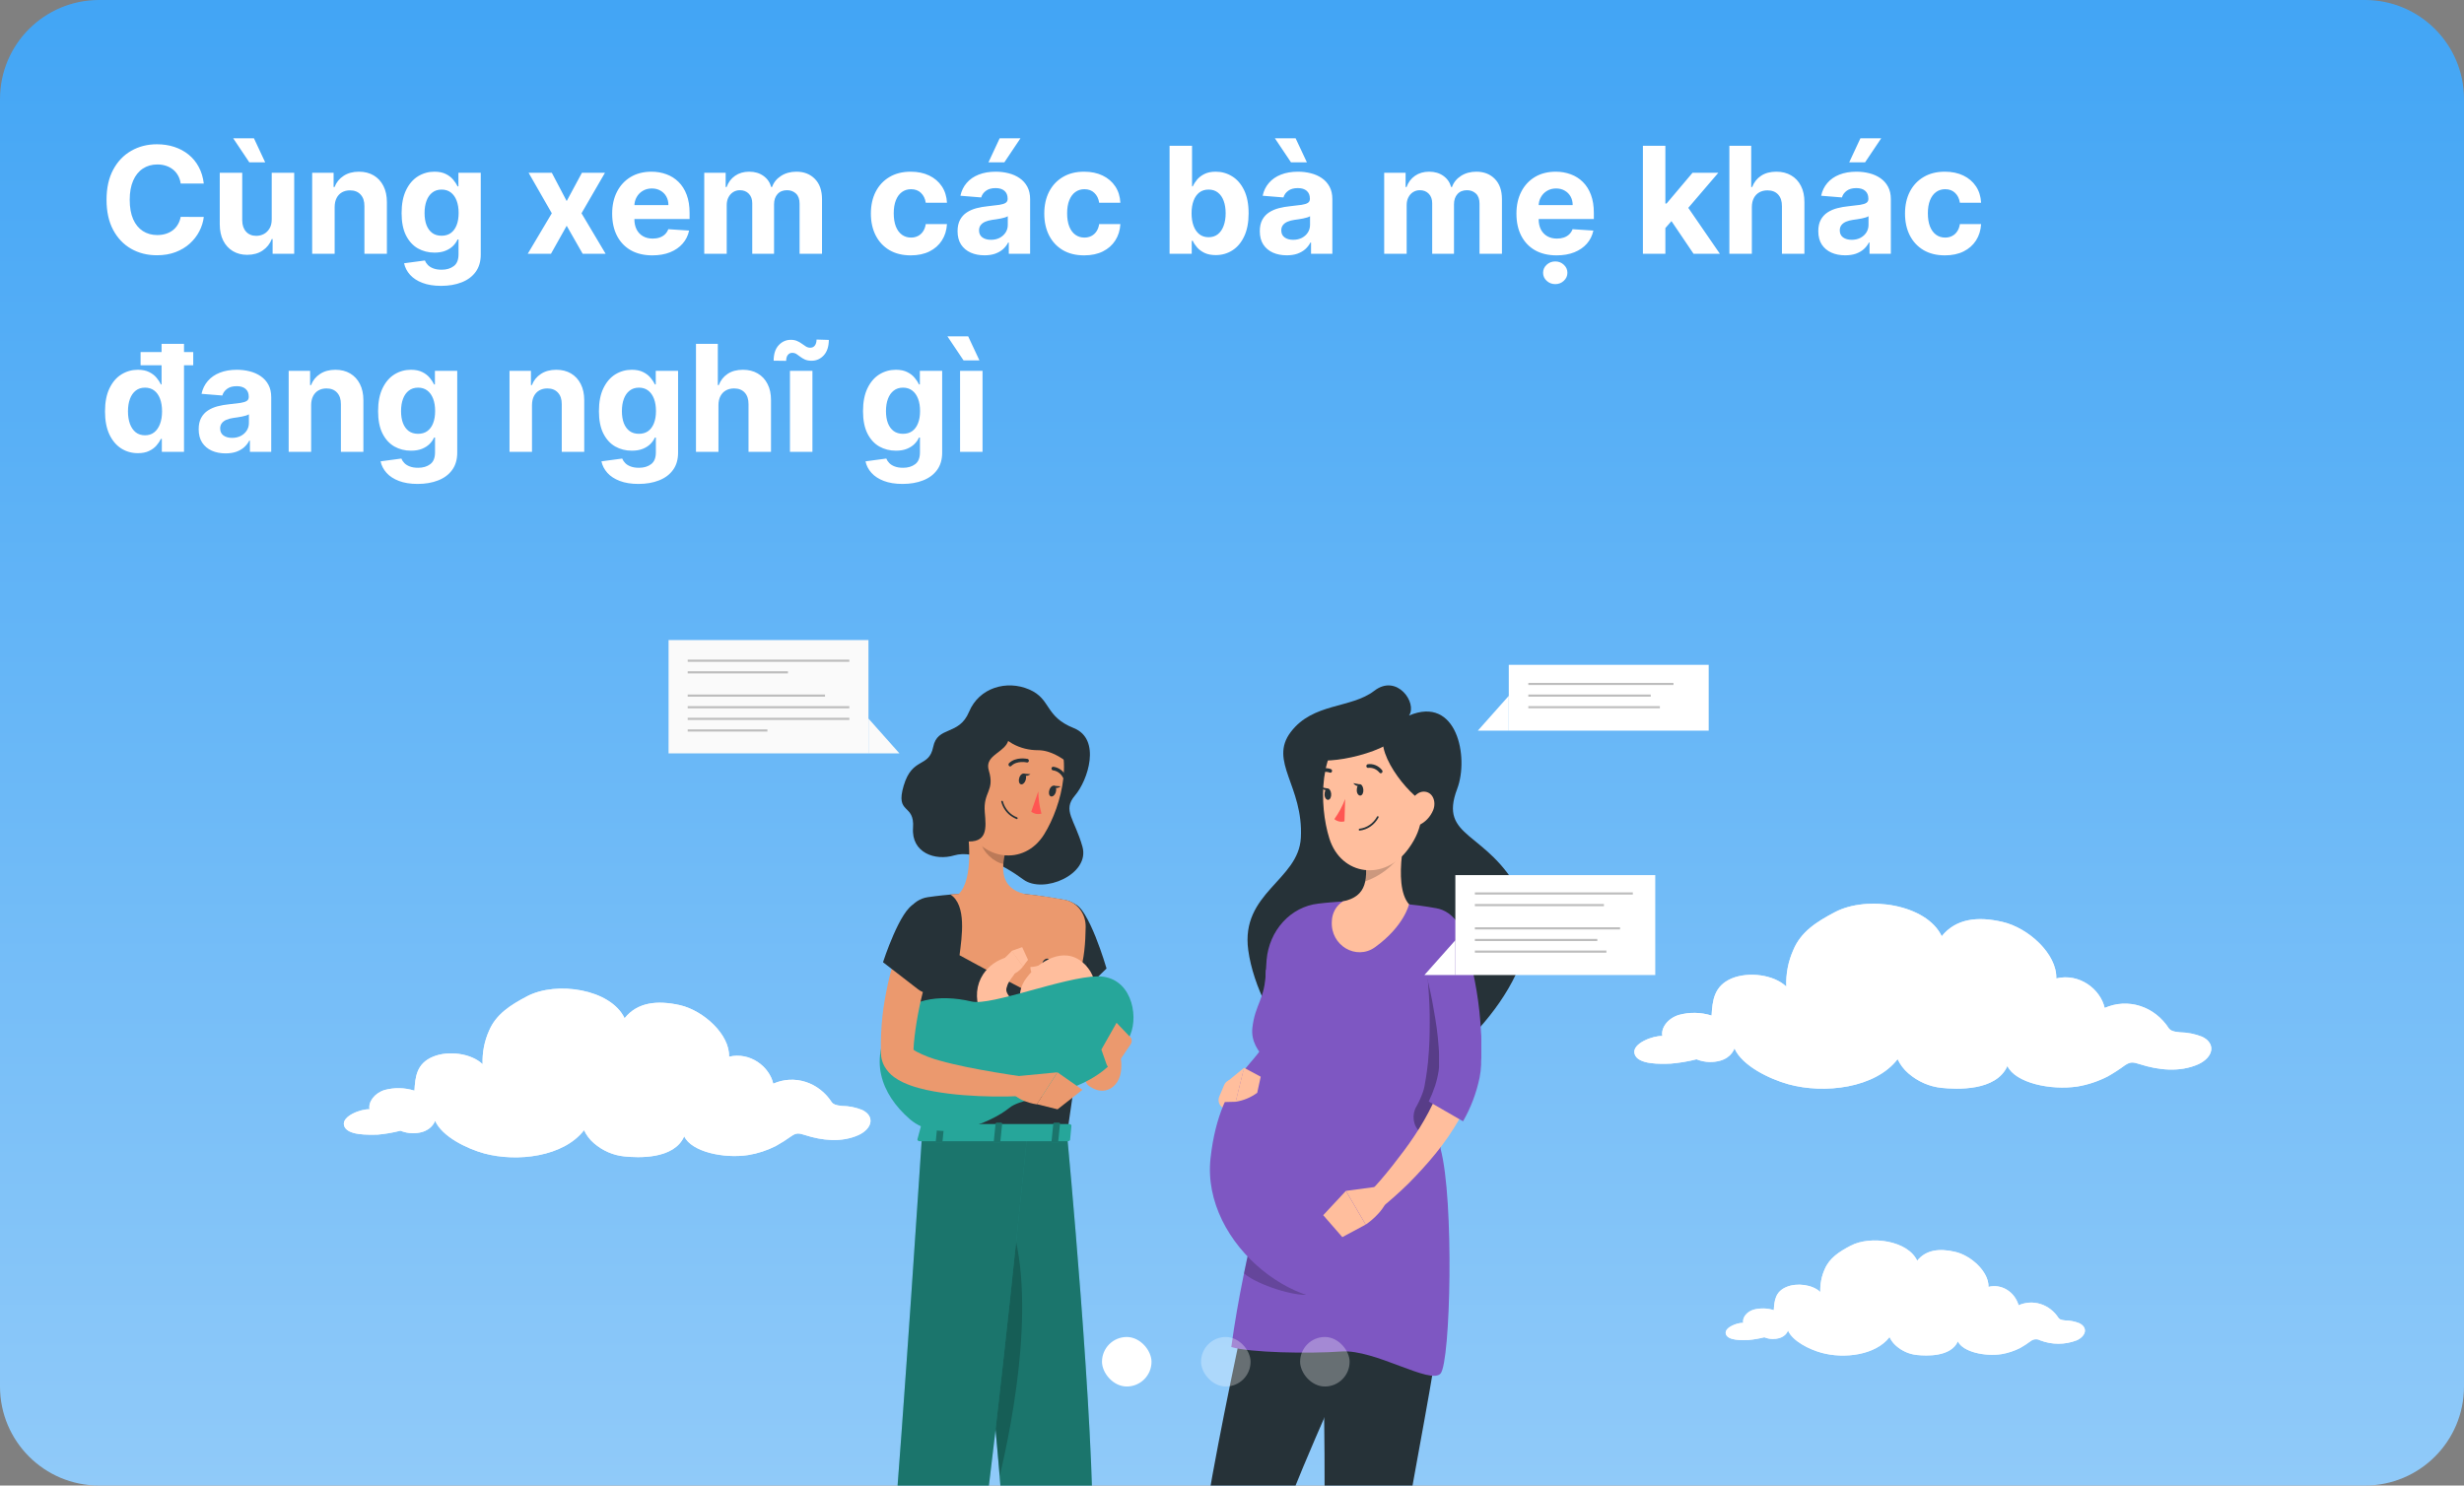 <svg width="398" height="240" viewBox="0 0 398 240" fill="none" xmlns="http://www.w3.org/2000/svg">
<rect x="0" y="0" width="398" height="240" fill="#808080" stroke="none"/>
<g clip-path="url(#clip0_133_6683)">
<path d="M0 16C0 7.163 7.163 0 16 0H382C390.837 0 398 7.163 398 16V224C398 232.837 390.837 240 382 240H16C7.163 240 0 232.837 0 224V16Z" fill="url(#paint0_linear_133_6683)"/>
<path d="M355.716 167.495C354.558 167.037 353.337 166.794 352.104 166.774C350.927 166.677 350.56 166.426 350.335 166.151C349.213 164.406 347.573 163.127 345.687 162.525C343.801 161.923 341.781 162.034 339.962 162.839C339.272 159.811 335.877 157.171 332.144 158.07C332.272 154.126 327.647 149.899 323.435 148.936C319.425 148.012 315.94 148.401 313.639 151.251C311.189 146.077 301.587 144.62 296.401 147.357C293.403 148.927 290.877 150.547 289.656 153.503C288.839 155.332 288.452 157.352 288.531 159.381C286.508 157.454 282.453 156.952 279.747 158.061C276.832 159.284 276.607 161.657 276.464 164.07C274.735 163.526 272.903 163.493 271.158 163.973C269.314 164.556 268.257 166.119 268.512 167.374C267.058 167.285 263.596 168.556 264.015 170.216C264.465 172.078 268.415 171.892 269.891 171.835C271.285 171.718 272.668 171.485 274.029 171.139C274.717 171.417 275.445 171.564 276.18 171.576C278.698 171.576 279.762 170.394 280.167 169.382C281.396 172.176 285.773 174.305 288.861 175.164C294.685 176.783 302.922 175.787 306.512 171.115C306.933 172 307.523 172.778 308.243 173.398C309.787 174.736 311.661 175.556 313.632 175.755C316.023 175.998 322.438 176.33 324.245 172.216C325.526 174.953 331.238 176.192 335.585 175.528C337.269 175.242 338.907 174.696 340.449 173.908C341.413 173.363 342.346 172.758 343.244 172.095C344.099 171.544 344.489 171.552 345.628 171.925C348.626 172.888 352.074 173.285 355.116 171.925C357.492 170.807 357.995 168.613 355.716 167.495Z" fill="white"/>
<path d="M139.277 179.326C138.222 178.899 137.105 178.677 135.979 178.67C134.907 178.573 134.57 178.346 134.367 178.095C133.342 176.504 131.846 175.338 130.125 174.789C128.405 174.24 126.562 174.34 124.901 175.074C124.272 172.313 121.154 169.908 117.766 170.718C117.886 167.123 113.636 163.268 109.821 162.386C106.164 161.576 102.971 161.9 100.888 164.499C98.639 159.786 89.892 158.458 85.148 160.952C82.427 162.386 80.112 163.859 78.98 166.556C78.236 168.228 77.883 170.071 77.953 171.925C76.109 170.159 72.407 169.69 69.941 170.718C67.28 171.827 67.078 173.957 66.943 176.2C65.365 175.707 63.695 175.674 62.101 176.103C60.43 176.645 59.463 178.062 59.688 179.212C58.361 179.131 55.191 180.289 55.566 181.804C55.978 183.504 59.56 183.318 60.932 183.318C62.194 183.207 63.447 182.993 64.679 182.678C65.308 182.931 65.972 183.068 66.643 183.083C68.944 183.083 69.911 181.998 70.286 181.075C71.402 183.626 75.397 185.569 78.215 186.346C83.544 187.78 91.039 186.881 94.337 182.589C94.721 183.399 95.26 184.111 95.918 184.678C97.327 185.9 99.037 186.646 100.835 186.824C103.016 187.051 108.87 187.35 110.519 183.585C111.688 186.079 116.897 187.213 120.862 186.605C122.397 186.354 123.891 185.866 125.299 185.156C126.178 184.669 127.031 184.128 127.854 183.536C128.604 183.026 128.986 183.034 130.028 183.375C132.749 184.257 135.904 184.622 138.677 183.375C140.896 182.346 141.353 180.338 139.277 179.326Z" fill="white"/>
<path d="M335.862 213.773C335.142 213.483 334.381 213.332 333.614 213.327C332.864 213.263 332.654 213.109 332.512 212.931C331.813 211.847 330.792 211.052 329.619 210.678C328.446 210.304 327.191 210.373 326.059 210.874C325.741 209.809 325.065 208.912 324.164 208.362C323.263 207.811 322.202 207.647 321.194 207.902C321.269 205.473 318.376 202.817 315.768 202.234C313.272 201.659 311.099 201.902 309.675 203.675C308.176 200.436 302.18 199.553 298.934 201.246C297.076 202.226 295.502 203.23 294.73 205.068C294.221 206.207 293.979 207.464 294.025 208.728C292.766 207.53 290.24 207.206 288.561 207.918C286.748 208.671 286.605 210.153 286.515 211.659C285.438 211.323 284.298 211.301 283.21 211.595C282.071 211.959 281.411 212.931 281.569 213.716C280.662 213.659 278.511 214.445 278.758 215.481C279.035 216.639 281.494 216.518 282.415 216.485C283.281 216.409 284.141 216.263 284.986 216.048C285.416 216.222 285.869 216.316 286.328 216.324C287.894 216.324 288.576 215.587 288.809 214.955C289.558 216.696 292.294 218.024 294.22 218.55C297.848 219.554 302.974 218.947 305.208 216.016C305.468 216.569 305.836 217.055 306.287 217.441C307.246 218.274 308.412 218.784 309.637 218.907C311.136 219.06 315.116 219.263 316.248 216.704C317.042 218.405 320.595 219.182 323.301 218.769C324.338 218.593 325.347 218.26 326.299 217.781C326.899 217.443 327.48 217.064 328.037 216.647C328.255 216.484 328.509 216.388 328.773 216.369C329.037 216.351 329.301 216.411 329.536 216.542C331.447 217.275 333.532 217.275 335.442 216.542C336.964 215.838 337.279 214.469 335.862 213.773Z" fill="white"/>
<path opacity="0.8" d="M355.716 167.495C354.558 167.037 353.337 166.794 352.104 166.774C350.927 166.677 350.56 166.426 350.335 166.151C349.213 164.406 347.573 163.127 345.687 162.525C343.801 161.923 341.781 162.034 339.962 162.839C339.272 159.811 335.877 157.171 332.144 158.07C332.272 154.126 327.647 149.899 323.435 148.936C319.425 148.012 315.94 148.401 313.639 151.251C311.189 146.077 301.587 144.62 296.401 147.357C293.403 148.927 290.877 150.547 289.656 153.503C288.839 155.332 288.452 157.352 288.531 159.381C286.508 157.454 282.453 156.952 279.747 158.061C276.832 159.284 276.607 161.657 276.464 164.07C274.735 163.526 272.903 163.493 271.158 163.973C269.314 164.556 268.257 166.119 268.512 167.374C267.058 167.285 263.596 168.556 264.015 170.216C264.465 172.078 268.415 171.892 269.891 171.835C271.285 171.718 272.668 171.485 274.029 171.139C274.717 171.417 275.445 171.564 276.18 171.576C278.698 171.576 279.762 170.394 280.167 169.382C281.396 172.176 285.773 174.305 288.861 175.164C294.685 176.783 302.922 175.787 306.512 171.115C306.933 172 307.523 172.778 308.243 173.398C309.787 174.736 311.661 175.556 313.632 175.755C316.023 175.998 322.438 176.33 324.245 172.216C325.526 174.953 331.238 176.192 335.585 175.528C337.269 175.242 338.907 174.696 340.449 173.908C341.413 173.363 342.346 172.758 343.244 172.095C344.099 171.544 344.489 171.552 345.628 171.925C348.626 172.888 352.074 173.285 355.116 171.925C357.492 170.807 357.995 168.613 355.716 167.495Z" fill="white"/>
<path opacity="0.8" d="M139.277 179.326C138.222 178.899 137.105 178.677 135.979 178.67C134.907 178.573 134.57 178.346 134.367 178.095C133.342 176.504 131.846 175.338 130.125 174.789C128.405 174.24 126.562 174.34 124.901 175.074C124.272 172.313 121.154 169.908 117.766 170.718C117.886 167.123 113.636 163.268 109.821 162.386C106.164 161.576 102.971 161.9 100.888 164.499C98.639 159.786 89.892 158.458 85.148 160.952C82.427 162.386 80.112 163.859 78.98 166.556C78.236 168.228 77.883 170.071 77.953 171.925C76.109 170.159 72.407 169.69 69.941 170.718C67.28 171.827 67.078 173.957 66.943 176.2C65.365 175.707 63.695 175.674 62.101 176.103C60.43 176.645 59.463 178.062 59.688 179.212C58.361 179.131 55.191 180.289 55.566 181.804C55.978 183.504 59.56 183.318 60.932 183.318C62.194 183.207 63.447 182.993 64.679 182.678C65.308 182.931 65.972 183.068 66.643 183.083C68.944 183.083 69.911 181.998 70.286 181.075C71.402 183.626 75.397 185.569 78.215 186.346C83.544 187.78 91.039 186.881 94.337 182.589C94.721 183.399 95.26 184.111 95.918 184.678C97.327 185.9 99.037 186.646 100.835 186.824C103.016 187.051 108.87 187.35 110.519 183.585C111.688 186.079 116.897 187.213 120.862 186.605C122.397 186.354 123.891 185.866 125.299 185.156C126.178 184.669 127.031 184.128 127.854 183.536C128.604 183.026 128.986 183.034 130.028 183.375C132.749 184.257 135.904 184.622 138.677 183.375C140.896 182.346 141.353 180.338 139.277 179.326Z" fill="white"/>
<path opacity="0.8" d="M335.862 213.773C335.142 213.483 334.381 213.332 333.614 213.327C332.864 213.263 332.654 213.109 332.512 212.931C331.813 211.847 330.792 211.052 329.619 210.678C328.446 210.304 327.191 210.373 326.059 210.874C325.741 209.809 325.065 208.912 324.164 208.362C323.263 207.811 322.202 207.647 321.194 207.902C321.269 205.473 318.376 202.817 315.768 202.234C313.272 201.659 311.099 201.902 309.675 203.675C308.176 200.436 302.18 199.553 298.934 201.246C297.076 202.226 295.502 203.23 294.73 205.068C294.221 206.207 293.979 207.464 294.025 208.728C292.766 207.53 290.24 207.206 288.561 207.918C286.748 208.671 286.605 210.153 286.515 211.659C285.438 211.323 284.298 211.301 283.21 211.595C282.071 211.959 281.411 212.931 281.569 213.716C280.662 213.659 278.511 214.445 278.758 215.481C279.035 216.639 281.494 216.518 282.415 216.485C283.281 216.409 284.141 216.263 284.986 216.048C285.416 216.222 285.869 216.316 286.328 216.324C287.894 216.324 288.576 215.587 288.809 214.955C289.558 216.696 292.294 218.024 294.22 218.55C297.848 219.554 302.974 218.947 305.208 216.016C305.468 216.569 305.836 217.055 306.287 217.441C307.246 218.274 308.412 218.784 309.637 218.907C311.136 219.06 315.116 219.263 316.248 216.704C317.042 218.405 320.595 219.182 323.301 218.769C324.338 218.593 325.347 218.26 326.299 217.781C326.899 217.443 327.48 217.064 328.037 216.647C328.255 216.484 328.509 216.388 328.773 216.369C329.037 216.351 329.301 216.411 329.536 216.542C331.447 217.275 333.532 217.275 335.442 216.542C336.964 215.838 337.279 214.469 335.862 213.773Z" fill="white"/>
<path d="M156.528 114.998C154.887 118.932 151.432 117.219 150.735 120.672C150.038 124.126 147.365 122.217 145.965 126.943C144.565 131.669 147.767 129.722 147.479 133.746C147.19 137.771 151.042 139.121 154.142 138.193C157.243 137.265 162.068 139.699 165.294 142.088C168.521 144.477 176.11 141.283 174.842 136.784C173.574 132.286 171.561 130.942 173.64 128.514C175.719 126.086 177.918 119.426 173.442 117.628C168.701 115.739 169.837 112.934 166.231 111.383C162.626 109.831 158.168 111.065 156.528 114.998Z" fill="#263238"/>
<path d="M176.151 153.098L176.248 153.65L176.368 154.299C176.452 154.74 176.548 155.195 176.644 155.643C176.842 156.545 177.065 157.454 177.299 158.369C177.774 160.193 178.309 162.017 178.885 163.835C179.168 164.744 179.486 165.646 179.781 166.555L180.255 167.918L180.496 168.568C180.574 168.827 180.658 169.113 180.736 169.392C180.892 170.005 181.007 170.63 181.078 171.262C181.078 171.43 181.114 171.606 181.121 171.8C181.127 171.995 181.121 172.177 181.121 172.391C181.111 172.885 181.036 173.375 180.898 173.845C180.7 174.528 180.312 175.129 179.787 175.566C179.3 175.972 178.707 176.199 178.092 176.215C177.682 176.215 177.276 176.138 176.89 175.988C176.563 175.854 176.249 175.685 175.953 175.481C175.648 175.282 175.429 174.96 175.344 174.587C175.258 174.213 175.313 173.818 175.497 173.488C175.663 173.183 175.925 172.953 176.236 172.839L177.029 172.566C177.251 172.482 177.666 172.411 177.63 172.261C177.593 172.112 177.437 172.177 177.191 172.32C177.021 172.44 176.874 172.594 176.758 172.774C176.698 172.859 176.662 172.826 176.62 172.774L176.452 172.437C176.314 172.157 176.157 171.787 175.959 171.463C175.869 171.281 175.767 171.112 175.671 170.911L175.364 170.216L174.763 168.834C174.363 167.899 173.986 166.955 173.634 166.003C172.907 164.101 172.252 162.16 171.687 160.161C171.399 159.161 171.152 158.148 170.924 157.116C170.81 156.603 170.708 156.078 170.612 155.545C170.563 155.279 170.521 155.013 170.479 154.734C170.437 154.455 170.407 154.208 170.365 153.812C170.295 153.008 170.513 152.206 170.974 151.57C171.434 150.935 172.103 150.514 172.842 150.395C173.581 150.276 174.335 150.468 174.947 150.931C175.559 151.394 175.984 152.093 176.133 152.884L176.151 153.098Z" fill="#EB996E"/>
<path d="M173.4 146.029C175.803 146.327 178.735 156.467 178.735 156.467L172.895 162.128C172.895 162.128 165.426 152.559 166.886 149.528C168.382 146.366 169.873 145.587 173.4 146.029Z" fill="#263238"/>
<path opacity="0.2" d="M173.478 148.379L176.572 158.577L173.285 161.745L173.478 148.379Z" fill="black"/>
<path d="M175.755 150.047C175.851 154.5 175.28 163.803 172.354 183.252H149.149C149.504 173.897 149.546 167.834 146.073 150.793C145.939 150.141 145.932 149.465 146.052 148.809C146.172 148.153 146.416 147.531 146.77 146.983C147.123 146.434 147.578 145.97 148.105 145.62C148.632 145.271 149.221 145.043 149.834 144.951C151.36 144.73 153.115 144.529 154.887 144.432C158.396 144.162 161.918 144.162 165.426 144.432C167.722 144.659 170.179 145.081 172.036 145.405C173.057 145.596 173.985 146.162 174.663 147.008C175.341 147.854 175.727 148.928 175.755 150.047Z" fill="#263238"/>
<path d="M155.933 131.591C156.6 135.252 157.261 141.978 154.887 144.406C154.887 144.406 155.813 148.125 162.097 148.125C169.025 148.125 165.408 144.406 165.408 144.406C161.629 143.432 161.725 140.4 162.404 137.557L155.933 131.591Z" fill="#EB996E"/>
<path d="M175.365 149.761C175.383 148.723 175.057 147.711 174.447 146.908C173.837 146.105 172.982 145.563 172.036 145.379C170.173 145.035 167.728 144.633 165.426 144.412C161.918 144.136 158.396 144.136 154.887 144.412C154.437 144.412 153.998 144.471 153.56 144.503H153.493C156.191 146.204 155.35 151.436 154.99 154.325C163.402 158.934 169.837 162.115 169.837 162.115C174.577 160.745 175.298 154.805 175.365 149.761Z" fill="#EB996E"/>
<path opacity="0.2" d="M158.571 134.026L162.398 137.551C162.235 138.214 162.126 138.892 162.073 139.576C160.631 139.349 158.643 137.628 158.468 135.999C158.389 135.34 158.423 134.671 158.571 134.026Z" fill="black"/>
<path d="M156.69 120.718C155.038 126.56 154.22 129.02 155.891 133.052C158.39 139.102 165.414 140.011 168.653 134.798C171.567 130.111 173.778 121.308 169.374 116.939C168.408 115.97 167.229 115.284 165.948 114.946C164.667 114.608 163.328 114.629 162.057 115.008C160.786 115.386 159.626 116.11 158.687 117.109C157.747 118.108 157.06 119.351 156.69 120.718Z" fill="#EB996E"/>
<path d="M172.354 183.252C172.354 183.252 176.861 230.803 176.488 249.629C176.098 269.214 169.458 313.896 169.458 313.896H161.731C161.731 313.896 162.933 270.402 162.272 251.154C161.527 230.186 155.362 183.278 155.362 183.278L172.354 183.252Z" fill="#26A69A"/>
<path opacity="0.3" d="M172.354 183.252C172.354 183.252 176.861 230.803 176.488 249.629C176.098 269.214 169.458 313.896 169.458 313.896H161.731C161.731 313.896 162.933 270.402 162.272 251.154C161.527 230.186 155.362 183.278 155.362 183.278L172.354 183.252Z" fill="black"/>
<path opacity="0.2" d="M162.344 195.08C168.046 207.472 163.486 230.07 161.473 238.476C160.439 225.85 158.697 210.413 157.339 199.078C158.204 192.697 159.718 189.367 162.344 195.08Z" fill="black"/>
<path d="M165.937 183.252C165.937 183.252 161.13 230.803 158.498 249.629C155.759 269.214 143.753 313.896 143.753 313.896H136.026C136.026 313.896 142.474 270.402 144.102 251.154C145.875 230.186 148.939 183.278 148.939 183.278L165.937 183.252Z" fill="#26A69A"/>
<path opacity="0.3" d="M165.937 183.252C165.937 183.252 161.13 230.803 158.498 249.629C155.759 269.214 143.753 313.896 143.753 313.896H136.026C136.026 313.896 142.474 270.402 144.102 251.154C145.875 230.186 148.939 183.278 148.939 183.278L165.937 183.252Z" fill="black"/>
<path d="M164.645 125.645C164.483 126.112 164.585 126.58 164.867 126.696C165.15 126.813 165.51 126.521 165.667 126.047C165.823 125.573 165.733 125.112 165.45 124.996C165.168 124.879 164.783 125.184 164.645 125.645Z" fill="#263238"/>
<path d="M169.506 127.612C169.344 128.073 169.44 128.547 169.722 128.657C170.005 128.767 170.365 128.488 170.527 128.008C170.69 127.527 170.588 127.073 170.305 126.956C170.023 126.839 169.662 127.131 169.506 127.612Z" fill="#263238"/>
<path d="M170.173 126.943L171.321 127.041C171.321 127.041 170.486 127.703 170.173 126.943Z" fill="#263238"/>
<path d="M167.71 127.845C167.728 129.064 167.9 130.274 168.22 131.442C167.942 131.523 167.65 131.538 167.366 131.485C167.082 131.432 166.811 131.314 166.574 131.137L167.71 127.845Z" fill="#FF5652"/>
<path d="M163.588 132.013C163.781 132.129 163.982 132.231 164.189 132.318C164.205 132.326 164.223 132.331 164.241 132.331C164.259 132.331 164.277 132.327 164.294 132.319C164.31 132.311 164.325 132.299 164.337 132.285C164.349 132.27 164.358 132.253 164.363 132.234C164.37 132.216 164.373 132.197 164.373 132.178C164.372 132.158 164.368 132.139 164.361 132.122C164.354 132.104 164.343 132.088 164.33 132.075C164.317 132.062 164.302 132.052 164.285 132.046C163.742 131.846 163.251 131.509 162.853 131.063C162.455 130.617 162.161 130.075 161.996 129.481C161.987 129.444 161.965 129.411 161.935 129.391C161.905 129.37 161.868 129.363 161.833 129.371C161.816 129.375 161.799 129.382 161.784 129.393C161.769 129.404 161.757 129.419 161.747 129.435C161.738 129.451 161.731 129.47 161.729 129.489C161.726 129.508 161.727 129.528 161.731 129.546C161.873 130.071 162.11 130.559 162.428 130.983C162.747 131.406 163.142 131.757 163.588 132.013Z" fill="#263238"/>
<path d="M153.439 125.392C153.444 126.574 153.875 127.708 154.641 128.553C155.68 129.65 156.894 128.832 157.195 127.378C157.459 126.08 157.243 123.925 155.921 123.373C155.631 123.262 155.32 123.23 155.016 123.28C154.712 123.331 154.424 123.462 154.178 123.662C153.932 123.862 153.736 124.125 153.607 124.426C153.478 124.728 153.421 125.06 153.439 125.392Z" fill="#EB996E"/>
<path d="M160.866 113.823C163.407 114.219 163.594 118.725 162.59 120.237C161.587 121.75 159.051 122.256 159.718 124.476C160.728 127.832 158.781 127.852 159.069 131.234C159.28 133.714 159.61 136.317 155.813 135.902C150.141 135.252 148.206 136.414 150.309 127.813C151.45 123.139 152.165 119.562 154.142 119.27C156.119 118.978 158.036 113.382 160.866 113.823Z" fill="#263238"/>
<path d="M160.631 116.965C161.833 119.789 164.837 121.211 167.637 121.198C172.054 121.198 174.926 126.833 173.045 121.438C171.164 116.044 166.808 113.824 164.723 113.531C162.638 113.239 159.237 113.7 160.631 116.965Z" fill="#263238"/>
<path d="M163.035 123.782C163.084 123.811 163.141 123.823 163.197 123.816C163.253 123.809 163.306 123.784 163.347 123.743C164.267 122.821 165.847 123.171 165.865 123.178C165.935 123.193 166.008 123.178 166.068 123.135C166.127 123.093 166.169 123.026 166.183 122.951C166.198 122.876 166.184 122.798 166.146 122.734C166.108 122.669 166.048 122.624 165.979 122.607C165.901 122.607 164.104 122.191 162.975 123.308C162.925 123.363 162.897 123.438 162.897 123.516C162.897 123.593 162.925 123.668 162.975 123.723C162.991 123.747 163.011 123.767 163.035 123.782Z" fill="#263238"/>
<path d="M171.813 125.762C171.853 125.787 171.899 125.801 171.946 125.801C171.992 125.801 172.038 125.787 172.078 125.762C172.14 125.722 172.186 125.658 172.205 125.583C172.224 125.508 172.215 125.427 172.18 125.359C171.973 124.952 171.678 124.604 171.32 124.345C170.963 124.086 170.553 123.924 170.125 123.873C170.054 123.869 169.985 123.896 169.932 123.947C169.879 123.998 169.847 124.069 169.843 124.145C169.839 124.222 169.864 124.298 169.911 124.356C169.958 124.414 170.024 124.45 170.095 124.457C170.433 124.502 170.756 124.634 171.037 124.842C171.319 125.05 171.55 125.327 171.711 125.651C171.734 125.699 171.77 125.737 171.813 125.762Z" fill="#263238"/>
<path d="M165.294 124.983L166.442 125.074C166.442 125.074 165.607 125.736 165.294 124.983Z" fill="#263238"/>
<path d="M148.801 181.778L148.2 184.024C148.122 184.199 148.308 184.375 148.578 184.375H172.456C172.667 184.375 172.841 184.264 172.853 184.122L173.063 181.875C173.063 181.72 172.895 181.59 172.667 181.59H149.179C149.106 181.584 149.033 181.598 148.967 181.631C148.901 181.664 148.843 181.714 148.801 181.778Z" fill="#26A69A"/>
<path d="M151.955 184.615H151.354C151.234 184.615 151.138 184.55 151.144 184.459L151.438 181.544C151.438 181.46 151.559 181.389 151.685 181.389H152.316C152.436 181.389 152.532 181.46 152.526 181.544L152.231 184.459C152.189 184.55 152.081 184.615 151.955 184.615Z" fill="#26A69A"/>
<g opacity="0.3">
<path d="M151.955 184.615H151.354C151.234 184.615 151.138 184.55 151.144 184.459L151.438 181.544C151.438 181.46 151.559 181.389 151.685 181.389H152.316C152.436 181.389 152.532 181.46 152.526 181.544L152.231 184.459C152.189 184.55 152.081 184.615 151.955 184.615Z" fill="black"/>
</g>
<path d="M170.702 184.615H170.053C169.927 184.615 169.831 184.55 169.843 184.459L170.137 181.544C170.137 181.46 170.251 181.389 170.377 181.389H171.008C171.134 181.389 171.231 181.46 171.219 181.544L170.924 184.459C170.936 184.55 170.828 184.615 170.702 184.615Z" fill="#26A69A"/>
<path opacity="0.3" d="M170.702 184.615H170.053C169.927 184.615 169.831 184.55 169.843 184.459L170.137 181.544C170.137 181.46 170.251 181.389 170.377 181.389H171.008C171.134 181.389 171.231 181.46 171.219 181.544L170.924 184.459C170.936 184.55 170.828 184.615 170.702 184.615Z" fill="black"/>
<path d="M161.329 184.615H160.728C160.601 184.615 160.505 184.55 160.517 184.459L160.812 181.544C160.812 181.46 160.932 181.389 161.058 181.389H161.659C161.785 181.389 161.881 181.46 161.875 181.544L161.581 184.459C161.563 184.55 161.455 184.615 161.329 184.615Z" fill="#26A69A"/>
<path opacity="0.3" d="M161.329 184.615H160.728C160.601 184.615 160.505 184.55 160.517 184.459L160.812 181.544C160.812 181.46 160.932 181.389 161.058 181.389H161.659C161.785 181.389 161.881 181.46 161.875 181.544L161.581 184.459C161.563 184.55 161.455 184.615 161.329 184.615Z" fill="black"/>
<path d="M169.206 155.773C168.935 156.013 168.605 156.052 168.449 155.863C168.292 155.675 168.401 155.318 168.671 155.078C168.941 154.838 169.272 154.792 169.428 154.987C169.584 155.182 169.452 155.526 169.206 155.773Z" fill="#263238"/>
<path d="M167.992 155.922C167.487 156.102 166.961 156.205 166.43 156.227C166.433 156.541 166.503 156.849 166.634 157.129L167.992 155.922Z" fill="#FFBE9D"/>
<path d="M175.226 163.55C172.661 165.536 171.261 166.854 168.881 166.477C165.276 165.906 163.624 161.284 165.51 158.408C167.205 155.812 171.116 153.02 174.289 155.046C177.461 157.071 177.792 161.57 175.226 163.55Z" fill="#FFBE9D"/>
<path d="M161.641 155.422L163.443 153.63L165.246 156.149C165.246 156.149 163.87 157.954 162.608 157.324L161.641 155.422Z" fill="#FFBE9D"/>
<path d="M165.108 153.014L166.051 155.065L165.234 156.149L163.396 153.624L165.108 153.014Z" fill="#FFBE9D"/>
<path d="M166.994 167.776L166.604 167.873L166.291 167.938L165.691 168.016C165.291 168.045 164.889 168.045 164.489 168.016C163.625 167.967 162.774 167.763 161.971 167.412C161.087 167.029 160.29 166.445 159.634 165.698C159.014 164.974 158.532 164.124 158.216 163.199C157.881 162.25 157.747 161.232 157.825 160.219C157.918 159.207 158.253 158.238 158.799 157.408C159.262 156.711 159.843 156.114 160.511 155.649C160.813 155.442 161.129 155.257 161.455 155.097C161.792 154.935 162.139 154.798 162.494 154.688C162.767 154.598 163.058 154.6 163.33 154.694C163.602 154.787 163.84 154.969 164.014 155.213C164.188 155.457 164.288 155.753 164.302 156.06C164.316 156.368 164.243 156.673 164.092 156.935L163.774 157.493C163.69 157.636 163.497 157.856 163.371 158.038C163.231 158.223 163.103 158.419 162.987 158.622C162.79 158.946 162.648 159.304 162.566 159.68C162.523 159.899 162.546 160.127 162.632 160.33C162.716 160.53 162.823 160.717 162.951 160.888C163.072 161.095 163.242 161.263 163.443 161.375C163.608 161.458 163.782 161.52 163.96 161.557C164.221 161.615 164.487 161.646 164.753 161.647C164.909 161.647 165.072 161.647 165.24 161.647H165.48H165.588C165.963 161.541 166.354 161.516 166.738 161.574C167.122 161.633 167.492 161.773 167.825 161.987C168.158 162.201 168.449 162.485 168.679 162.822C168.91 163.159 169.076 163.542 169.168 163.949C169.261 164.355 169.277 164.778 169.216 165.192C169.155 165.606 169.019 166.002 168.815 166.359C168.611 166.715 168.343 167.024 168.028 167.267C167.712 167.51 167.355 167.683 166.976 167.776H166.994Z" fill="#FFBE9D"/>
<path d="M144.276 164.984C146.608 161.524 151.486 160.518 156.948 161.803C160.079 162.543 171.898 157.811 177.263 157.74C182.629 157.668 183.969 163.861 182.575 167.178C178.231 177.513 166.135 176.468 163.059 178.967C159.983 181.466 151.685 184.914 146.968 180.817C142.251 176.721 140.202 171.015 144.276 164.984Z" fill="#26A69A"/>
<path d="M180.352 165.237L177.9 169.567L178.753 171.989C178.808 172.148 178.901 172.288 179.024 172.394C179.147 172.5 179.293 172.568 179.449 172.59C179.605 172.613 179.763 172.59 179.907 172.523C180.051 172.455 180.176 172.347 180.268 172.209L182.635 168.697C182.735 168.552 182.793 168.377 182.801 168.196C182.81 168.014 182.769 167.834 182.683 167.678L180.352 165.237Z" fill="#EB996E"/>
<path d="M150.633 155.045L150.291 156.071C150.171 156.435 150.05 156.798 149.936 157.168C149.708 157.908 149.51 158.661 149.299 159.414C148.883 160.909 148.536 162.426 148.26 163.959C147.977 165.484 147.755 167.016 147.617 168.542L147.545 169.691V169.976V170.035C147.551 169.987 147.551 169.939 147.545 169.892C147.527 169.734 147.475 169.583 147.395 169.45C147.28 169.288 147.311 169.386 147.443 169.496C147.63 169.654 147.831 169.791 148.044 169.905C149.264 170.535 150.543 171.025 151.859 171.365C153.271 171.768 154.737 172.093 156.215 172.404C159.177 173.001 162.224 173.501 165.228 173.943L165.126 177.065C161.974 177.221 158.816 177.175 155.668 176.929C154.088 176.806 152.502 176.617 150.862 176.325C150.056 176.182 149.239 176.014 148.416 175.78C147.535 175.548 146.672 175.237 145.838 174.852C145.342 174.622 144.867 174.342 144.42 174.014C143.791 173.563 143.26 172.97 142.864 172.274C142.591 171.78 142.409 171.233 142.329 170.664C142.329 170.515 142.329 170.359 142.287 170.203V169.619V168.256C142.315 166.463 142.451 164.674 142.696 162.9C142.951 161.152 143.288 159.419 143.705 157.707C143.916 156.85 144.162 156.006 144.42 155.162C144.679 154.318 144.949 153.52 145.322 152.566L150.633 155.045Z" fill="#EB996E"/>
<path d="M147.749 146.042C145.424 146.801 142.63 155.454 142.63 155.454L148.296 159.83C148.711 160.151 149.19 160.362 149.694 160.446C150.198 160.53 150.714 160.484 151.199 160.313C151.684 160.141 152.125 159.849 152.486 159.46C152.847 159.07 153.118 158.594 153.277 158.071C153.926 155.935 154.425 153.526 153.962 151.955C152.947 148.554 150.399 145.165 147.749 146.042Z" fill="#263238"/>
<path d="M164.645 173.832L170.792 173.242L167.475 178.415C167.475 178.415 163.828 177.987 162.939 175.605L164.645 173.832Z" fill="#EB996E"/>
<path d="M174.842 176.065L170.822 179.22L167.475 178.383L170.81 173.242L174.842 176.065Z" fill="#EB996E"/>
<path d="M227.595 115.598C228.983 113.585 225.648 108.775 221.983 111.599C218.204 114.507 212.111 113.495 208.494 118.259C204.877 123.024 210.555 126.984 210.122 135.332C209.786 142.233 200.352 144.213 201.626 153.509C203.2 165.006 215.392 181.287 226.459 175.879C237.527 170.472 251.01 154.665 245.597 144.375C240.183 134.086 232.288 135.54 235.382 127.419C237.293 122.349 235.352 112.313 227.595 115.598Z" fill="#263238"/>
<path d="M207.388 184.539C207.388 184.539 199.181 218.737 195.053 242.789C191.772 261.92 221.971 294.677 221.971 294.677L228.352 288.672C228.352 288.672 213.12 263.789 206.661 246.625C216.389 220.743 230.894 196.718 226.291 185.247L207.388 184.539Z" fill="#263238"/>
<path d="M209.599 151.101C208.856 151.082 208.134 151.367 207.577 151.899C207.02 152.431 206.669 153.171 206.595 153.97C206.493 155.139 206.367 156.313 206.223 157.463C205.952 159.618 205.622 161.766 205.225 163.876C204.829 165.986 204.318 168.07 203.729 170.089C203.435 171.101 203.092 172.082 202.732 173.049C202.551 173.529 202.351 174.003 202.131 174.471C202.041 174.704 201.926 174.925 201.824 175.159V175.204L201.56 175.165C201.121 175.074 200.112 174.776 199.235 174.516C198.94 174.434 198.628 174.467 198.354 174.608C198.079 174.749 197.859 174.99 197.732 175.289L196.957 177.126C196.829 177.413 196.797 177.739 196.866 178.049C196.935 178.359 197.101 178.634 197.336 178.827C198.21 179.598 199.199 180.202 200.262 180.612C201.059 180.866 201.894 180.948 202.72 180.852C203.927 180.699 205.031 180.042 205.796 179.021C205.974 178.781 206.134 178.528 206.277 178.262L206.487 177.859C206.625 177.58 206.775 177.314 206.902 177.035C207.166 176.49 207.424 175.938 207.659 175.379C208.139 174.269 208.578 173.146 208.962 172.017C209.735 169.777 210.369 167.485 210.861 165.155C211.36 162.851 211.774 160.54 212.063 158.222C212.213 156.995 212.345 155.794 212.453 154.574C212.49 154.14 212.443 153.704 212.317 153.29C212.192 152.877 211.989 152.496 211.721 152.171C211.454 151.845 211.128 151.582 210.763 151.398C210.398 151.214 210.002 151.113 209.599 151.101Z" fill="#FFBE9D"/>
<path d="M212.513 184.844C212.513 184.844 214.466 225.677 213.829 250.033C216.052 270.242 216.611 308.458 216.611 308.458L224.603 308.01C224.603 308.01 228.574 263.633 226.597 249.125C230.972 222.165 237.701 197.237 230.894 185.604L212.513 184.844Z" fill="#263238"/>
<path d="M232.69 185.591C233.519 173.854 234.775 160.864 236.181 153.223C236.312 152.501 236.307 151.757 236.167 151.037C236.027 150.316 235.755 149.633 235.367 149.028C234.979 148.423 234.483 147.908 233.907 147.514C233.332 147.119 232.689 146.853 232.017 146.732C231.116 146.57 230.148 146.414 229.157 146.284C228.634 146.219 228.118 146.154 227.589 146.102C224.046 145.674 220.48 145.518 216.918 145.635C216.317 145.667 215.68 145.713 215.061 145.771C214.334 145.829 213.607 145.907 212.904 145.992C210.76 146.236 208.76 147.275 207.244 148.932C205.728 150.588 204.79 152.761 204.588 155.08C204.143 160.514 204.143 169.543 205.441 184.52C205.483 188.246 201.043 201.742 198.886 217.627C201.944 218.529 211.294 218.724 216.689 218.341C222.085 217.958 231.074 223.775 232.69 221.899C234.306 220.023 234.907 193.855 232.69 185.591Z" fill="#7E57C2"/>
<path opacity="0.3" d="M234.853 151.834C234.426 151.75 233.989 151.75 233.561 151.834L233.303 151.886C232.402 152.082 231.605 152.642 231.073 153.451C230.542 154.261 230.316 155.259 230.443 156.242C230.557 157.313 230.635 158.293 230.701 159.241C230.87 161.468 230.954 163.435 230.936 165.22C230.936 167.168 230.888 169.186 230.689 171.199C230.689 171.491 230.635 171.79 230.599 172.095C230.563 172.4 230.539 172.549 230.521 172.783C230.473 173.224 230.395 173.679 230.335 174.081C230.305 174.263 230.275 174.445 230.239 174.626C230.197 174.932 230.143 175.23 230.095 175.47L229.98 175.977L229.8 176.535C229.522 177.313 229.18 178.062 228.779 178.775C228.402 179.417 228.252 180.184 228.356 180.936C228.459 181.688 228.81 182.375 229.343 182.871L229.872 183.345C230.276 183.712 230.764 183.953 231.286 184.041C231.807 184.129 232.34 184.061 232.828 183.845C233.652 172.588 234.853 160.475 236.193 153.197C236.242 152.941 236.27 152.68 236.277 152.418C235.845 152.12 235.36 151.921 234.853 151.834Z" fill="black"/>
<path opacity="0.2" d="M203.344 200.548L201.728 201.995C201.458 203.19 201.193 204.436 200.929 205.715C203.194 207.734 211.029 210.175 212.495 208.792C209.443 204.865 203.344 200.548 203.344 200.548Z" fill="black"/>
<path d="M216.918 145.622C216.918 145.622 213.216 146.777 214.803 153.003C215 153.747 215.357 154.429 215.847 154.994C216.336 155.559 216.943 155.989 217.617 156.251C218.291 156.512 219.013 156.596 219.723 156.497C220.433 156.397 221.111 156.116 221.7 155.677C227.835 151.185 227.595 146.096 227.595 146.096L216.918 145.622Z" fill="#7E57C2"/>
<path d="M226.447 138.137C226.099 141.24 226.189 144.486 227.595 146.096C227.595 146.096 226.814 149.627 222.109 153.022C219.075 155.21 214.863 152.75 215.127 148.822C215.147 148.166 215.323 147.527 215.639 146.966C215.955 146.405 216.4 145.942 216.93 145.622C220.823 144.804 221.076 142.071 220.331 137.462L223.461 136.332C223.748 136.086 224.097 135.938 224.462 135.907C224.827 135.875 225.193 135.962 225.513 136.155C225.833 136.348 226.092 136.64 226.259 136.993C226.425 137.345 226.491 137.744 226.447 138.137Z" fill="#FFBE9D"/>
<path opacity="0.2" d="M223.449 136.332C223.719 136.1 224.043 135.953 224.386 135.91C224.728 135.866 225.075 135.926 225.388 136.084C225.7 136.242 225.965 136.491 226.154 136.804C226.342 137.116 226.446 137.479 226.453 137.851C224.95 139.99 222.873 141.577 220.505 142.395C220.727 140.746 220.664 139.067 220.319 137.442L223.449 136.332Z" fill="black"/>
<path d="M229.686 124.641C229.884 130.899 230.089 133.541 227.517 137.098C223.641 142.441 216.617 141.493 214.725 135.456C213.024 130.029 212.988 120.7 218.33 117.519C223.671 114.339 229.494 118.376 229.686 124.641Z" fill="#FFBE9D"/>
<path d="M224.542 117.299C220.877 119.798 226.531 127.439 229.764 129.509C232.997 131.58 233.597 122.128 232.167 120.116C230.737 118.104 228.064 114.903 224.542 117.299Z" fill="#263238"/>
<path d="M226.616 116.857C227.595 120.33 217.381 123.278 213.048 122.823C213.235 117.117 220.679 111.56 226.616 116.857Z" fill="#263238"/>
<path d="M231.501 130.866C231.044 131.976 230.209 132.853 229.169 133.314C227.793 133.911 226.988 132.625 227.271 131.139C227.523 129.795 228.544 127.893 229.974 127.893C231.404 127.893 232.047 129.49 231.501 130.866Z" fill="#FFBE9D"/>
<path d="M220.216 127.543C220.264 128.049 220.054 128.49 219.754 128.529C219.453 128.568 219.153 128.192 219.153 127.685C219.153 127.179 219.315 126.738 219.615 126.699C219.916 126.66 220.168 127.062 220.216 127.543Z" fill="#263238"/>
<path d="M215.019 128.231C215.061 128.737 214.857 129.178 214.55 129.217C214.244 129.256 213.949 128.88 213.949 128.373C213.949 127.867 214.112 127.426 214.412 127.387C214.713 127.348 214.971 127.731 215.019 128.231Z" fill="#263238"/>
<path d="M214.526 127.4L213.391 127.185C213.391 127.185 214.04 128.068 214.526 127.4Z" fill="#263238"/>
<path d="M217.278 129.087C216.832 130.249 216.244 131.341 215.53 132.333C215.761 132.522 216.028 132.652 216.312 132.713C216.596 132.775 216.889 132.767 217.17 132.69L217.278 129.087Z" fill="#FF5652"/>
<path d="M219.568 134.177C219.541 134.17 219.518 134.154 219.501 134.132C219.483 134.11 219.473 134.083 219.471 134.054C219.468 134.014 219.478 133.975 219.501 133.944C219.523 133.912 219.555 133.891 219.592 133.885C220.172 133.82 220.73 133.611 221.222 133.273C221.715 132.935 222.127 132.478 222.428 131.937C222.436 131.92 222.447 131.904 222.461 131.892C222.475 131.879 222.491 131.869 222.508 131.863C222.526 131.857 222.544 131.855 222.562 131.856C222.58 131.858 222.598 131.863 222.614 131.872C222.646 131.892 222.669 131.923 222.679 131.961C222.689 131.999 222.685 132.039 222.668 132.074C222.35 132.66 221.908 133.157 221.379 133.523C220.849 133.89 220.247 134.116 219.622 134.183L219.568 134.177Z" fill="#263238"/>
<path d="M222.932 124.907C222.888 124.891 222.848 124.862 222.818 124.823C222.596 124.549 222.317 124.336 222.003 124.201C221.69 124.067 221.351 124.015 221.016 124.05C220.981 124.057 220.945 124.057 220.91 124.05C220.876 124.042 220.843 124.027 220.814 124.005C220.784 123.983 220.76 123.955 220.741 123.923C220.722 123.89 220.709 123.854 220.703 123.816C220.692 123.738 220.709 123.659 220.75 123.594C220.792 123.529 220.854 123.483 220.925 123.466C221.353 123.405 221.787 123.46 222.19 123.625C222.592 123.791 222.951 124.062 223.233 124.414C223.283 124.47 223.311 124.546 223.311 124.625C223.311 124.703 223.283 124.779 223.233 124.836C223.194 124.877 223.145 124.905 223.092 124.918C223.039 124.931 222.984 124.927 222.932 124.907Z" fill="#263238"/>
<path d="M212.495 125.108L212.459 125.063C212.422 124.995 212.41 124.914 212.426 124.837C212.441 124.76 212.483 124.692 212.543 124.647C212.893 124.372 213.3 124.194 213.728 124.127C214.157 124.06 214.593 124.107 215.001 124.264C215.034 124.28 215.064 124.303 215.089 124.332C215.114 124.361 215.133 124.394 215.146 124.431C215.159 124.468 215.165 124.507 215.164 124.546C215.163 124.586 215.154 124.624 215.139 124.66C215.125 124.696 215.105 124.728 215.08 124.755C215.055 124.782 215.025 124.803 214.992 124.818C214.959 124.832 214.924 124.839 214.888 124.839C214.853 124.839 214.817 124.831 214.785 124.816C214.46 124.697 214.113 124.666 213.774 124.723C213.435 124.781 213.114 124.926 212.838 125.147C212.786 125.185 212.723 125.201 212.66 125.194C212.598 125.187 212.539 125.157 212.495 125.108Z" fill="#263238"/>
<path d="M219.73 126.738L218.594 126.523C218.594 126.523 219.243 127.4 219.73 126.738Z" fill="#263238"/>
<path d="M204.396 167.512C204.36 171.225 197.072 173.127 195.533 187.123C193.995 201.119 210.555 213.804 221.37 209.227C232.185 204.65 223.173 180.015 223.173 180.015C223.173 180.015 204.444 161.896 204.396 167.512Z" fill="#7E57C2"/>
<path d="M204.468 156.833C204.36 161.481 202.72 162.162 202.287 166.103C201.854 170.043 206.493 173.607 209.551 172.322C212.61 171.037 210.062 164.11 210.062 164.11C210.062 164.11 204.504 155.255 204.468 156.833Z" fill="#7E57C2"/>
<path d="M203.639 173.951L200.941 172.504L199.589 177.996C200.838 177.807 202.03 177.311 203.074 176.548L203.639 173.951Z" fill="#FFBE9D"/>
<path d="M198.387 174.607L197.336 178.054L199.607 177.996L200.959 172.504L198.387 174.607Z" fill="#FFBE9D"/>
<path d="M231.615 148.725C231.978 148.555 232.371 148.468 232.767 148.469C233.163 148.47 233.555 148.56 233.918 148.732C234.28 148.905 234.606 149.156 234.875 149.471C235.143 149.786 235.349 150.157 235.478 150.562C235.803 151.607 236.115 152.659 236.398 153.717C236.95 155.833 237.419 157.982 237.785 160.163C238.162 162.36 238.409 164.58 238.525 166.811C238.567 167.369 238.561 167.94 238.585 168.505C238.609 169.07 238.585 169.634 238.585 170.206C238.585 170.777 238.585 171.316 238.537 171.945L238.452 172.952L238.296 173.919C237.802 176.343 236.935 178.66 235.731 180.774C234.608 182.733 233.336 184.588 231.927 186.318C230.539 188.025 229.079 189.616 227.571 191.141C226.038 192.651 224.433 194.075 222.764 195.406L220.907 193.011C222.247 191.544 223.623 189.979 224.879 188.376C226.135 186.772 227.379 185.162 228.484 183.481C229.585 181.845 230.572 180.122 231.434 178.327C231.837 177.485 232.192 176.618 232.498 175.73C232.766 174.896 232.967 174.038 233.099 173.166L233.171 172.556V171.965C233.171 171.53 233.171 170.991 233.135 170.511C233.099 170.03 233.135 169.608 233.069 169.16C233.003 168.713 233.003 168.083 232.931 167.544C232.732 165.558 232.378 163.584 232.011 161.604C231.645 159.624 231.152 157.67 230.605 155.762C230.347 154.788 230.064 153.814 229.77 152.86V152.808C229.526 152.063 229.554 151.246 229.848 150.523C230.141 149.8 230.678 149.224 231.35 148.913L231.615 148.725Z" fill="#FFBE9D"/>
<path d="M238.506 160.059C238.146 157.93 237.677 155.736 237.1 153.529C236.824 152.509 236.301 151.224 235.899 150.075C235.678 149.329 235.228 148.687 234.624 148.254C234.02 147.821 233.298 147.623 232.576 147.693C232.143 147.717 231.718 147.825 231.32 148.011L231.08 148.128C230.237 148.52 229.565 149.245 229.2 150.154C228.835 151.064 228.805 152.089 229.115 153.022C229.434 154.048 229.716 154.97 229.95 155.898C230.551 158.047 231.002 159.942 231.338 161.702C231.687 163.61 232.047 165.597 232.246 167.596C232.288 167.895 232.306 168.193 232.324 168.492C232.342 168.79 232.36 168.953 232.384 169.186C232.426 169.628 232.438 170.082 232.444 170.485V171.03C232.444 171.335 232.444 171.647 232.444 171.893V172.413L232.378 172.997C232.251 173.82 232.06 174.63 231.807 175.418C231.516 176.288 231.173 177.136 230.779 177.957L236.319 181.151C237.57 178.977 238.474 176.592 238.993 174.094L239.155 173.062L239.239 172.036C239.239 171.608 239.239 171.231 239.275 170.848V170.283C239.275 169.634 239.275 169.037 239.275 168.518C239.275 168.33 239.275 168.141 239.275 167.947C239.275 167.564 239.276 167.174 239.227 166.817C239.12 164.55 238.879 162.293 238.506 160.059Z" fill="#7E57C2"/>
<path d="M213.733 196.322L216.822 199.866L220.589 197.841L217.398 192.394L213.733 196.322Z" fill="#FFBE9D"/>
<path d="M222.572 191.699L217.405 192.394L220.595 197.841C220.595 197.841 223.407 196.029 224.17 193.55L222.572 191.699Z" fill="#FFBE9D"/>
<path d="M107.992 121.712H140.28V103.405H107.992V121.712Z" fill="#FAFAFA"/>
<path d="M145.28 121.712H140.28V116.089L145.28 121.712Z" fill="#FAFAFA"/>
<path d="M137.19 106.57H111.082V106.919H137.19V106.57Z" fill="#BDBDBD"/>
<path d="M127.272 108.447H111.082V108.796H127.272V108.447Z" fill="#BDBDBD"/>
<path d="M133.261 112.204H111.082V112.553H133.261V112.204Z" fill="#BDBDBD"/>
<path d="M137.19 114.084H111.082V114.433H137.19V114.084Z" fill="#BDBDBD"/>
<path d="M137.19 115.961H111.082V116.309H137.19V115.961Z" fill="#BDBDBD"/>
<path d="M123.954 117.841H111.082V118.19H123.954V117.841Z" fill="#BDBDBD"/>
<path d="M267.367 141.377H235.076V157.524H267.367V141.377Z" fill="white"/>
<path d="M230.079 157.524H235.076V151.902L230.079 157.524Z" fill="white"/>
<path d="M261.681 149.809H238.23V150.158H261.681V149.809Z" fill="#BDBDBD"/>
<path d="M258.006 151.689H238.23V152.038H258.006V151.689Z" fill="#BDBDBD"/>
<path d="M259.077 146.052H238.23V146.401H259.077V146.052Z" fill="#BDBDBD"/>
<path d="M263.744 144.171H238.23V144.52H263.744V144.171Z" fill="#BDBDBD"/>
<path d="M259.478 153.565H238.23V153.914H259.478V153.565Z" fill="#BDBDBD"/>
<path d="M276 107.402H243.708V118.041H276V107.402Z" fill="white"/>
<path d="M238.712 118.037H243.708V112.415L238.712 118.037Z" fill="white"/>
<path d="M270.313 110.321H246.863V110.67H270.313V110.321Z" fill="#BDBDBD"/>
<path d="M266.639 112.202H246.863V112.55H266.639V112.202Z" fill="#BDBDBD"/>
<path d="M268.111 114.078H246.863V114.427H268.111V114.078Z" fill="#BDBDBD"/>
<path d="M32.918 29.656H29.185C29.116 29.173 28.977 28.744 28.767 28.369C28.557 27.989 28.287 27.665 27.957 27.398C27.628 27.131 27.247 26.926 26.815 26.784C26.389 26.642 25.926 26.571 25.426 26.571C24.523 26.571 23.736 26.796 23.065 27.244C22.395 27.688 21.875 28.335 21.506 29.188C21.136 30.034 20.952 31.062 20.952 32.273C20.952 33.517 21.136 34.562 21.506 35.409C21.881 36.256 22.403 36.895 23.074 37.327C23.744 37.758 24.52 37.974 25.401 37.974C25.895 37.974 26.352 37.909 26.773 37.778C27.199 37.648 27.577 37.457 27.906 37.207C28.236 36.952 28.509 36.642 28.724 36.278C28.946 35.915 29.099 35.5 29.185 35.034L32.918 35.051C32.821 35.852 32.58 36.625 32.193 37.369C31.812 38.108 31.298 38.77 30.651 39.355C30.009 39.935 29.241 40.395 28.349 40.736C27.463 41.071 26.46 41.239 25.341 41.239C23.784 41.239 22.392 40.886 21.165 40.182C19.943 39.477 18.977 38.457 18.267 37.122C17.562 35.787 17.21 34.17 17.21 32.273C17.21 30.369 17.568 28.75 18.284 27.415C19 26.079 19.972 25.062 21.199 24.364C22.426 23.659 23.807 23.307 25.341 23.307C26.352 23.307 27.29 23.449 28.153 23.733C29.023 24.017 29.793 24.432 30.463 24.977C31.134 25.517 31.679 26.179 32.099 26.963C32.526 27.747 32.798 28.645 32.918 29.656ZM43.891 35.426V27.909H47.521V41H44.035V38.622H43.899C43.604 39.389 43.112 40.006 42.425 40.472C41.743 40.938 40.91 41.17 39.928 41.17C39.053 41.17 38.283 40.972 37.618 40.574C36.953 40.176 36.433 39.611 36.058 38.878C35.689 38.145 35.501 37.267 35.496 36.244V27.909H39.126V35.597C39.132 36.369 39.34 36.98 39.749 37.429C40.158 37.878 40.706 38.102 41.394 38.102C41.831 38.102 42.24 38.003 42.621 37.804C43.001 37.599 43.308 37.298 43.541 36.901C43.78 36.503 43.896 36.011 43.891 35.426ZM40.269 26.222L37.669 22.344H41.019L42.834 26.222H40.269ZM54.056 33.432V41H50.425V27.909H53.886V30.219H54.039C54.329 29.457 54.815 28.855 55.496 28.412C56.178 27.963 57.005 27.739 57.977 27.739C58.886 27.739 59.678 27.938 60.354 28.335C61.031 28.733 61.556 29.301 61.931 30.04C62.306 30.773 62.494 31.648 62.494 32.665V41H58.863V33.312C58.869 32.511 58.664 31.886 58.249 31.438C57.834 30.983 57.264 30.756 56.536 30.756C56.048 30.756 55.616 30.861 55.241 31.071C54.871 31.281 54.582 31.588 54.371 31.991C54.167 32.389 54.062 32.869 54.056 33.432ZM71.253 46.182C70.077 46.182 69.068 46.02 68.227 45.696C67.392 45.378 66.727 44.943 66.233 44.392C65.739 43.841 65.418 43.222 65.27 42.534L68.628 42.082C68.73 42.344 68.892 42.588 69.114 42.815C69.335 43.043 69.628 43.224 69.992 43.361C70.361 43.503 70.81 43.574 71.338 43.574C72.128 43.574 72.778 43.381 73.29 42.994C73.807 42.614 74.065 41.974 74.065 41.077V38.682H73.912C73.753 39.045 73.514 39.389 73.196 39.713C72.878 40.037 72.469 40.301 71.969 40.506C71.469 40.71 70.872 40.812 70.179 40.812C69.196 40.812 68.301 40.585 67.494 40.131C66.693 39.67 66.054 38.969 65.577 38.026C65.105 37.077 64.869 35.878 64.869 34.429C64.869 32.946 65.111 31.707 65.594 30.713C66.077 29.719 66.719 28.974 67.52 28.48C68.327 27.986 69.21 27.739 70.171 27.739C70.903 27.739 71.517 27.864 72.011 28.114C72.506 28.358 72.903 28.665 73.204 29.034C73.511 29.398 73.747 29.756 73.912 30.108H74.048V27.909H77.653V41.128C77.653 42.242 77.381 43.173 76.835 43.923C76.29 44.673 75.534 45.236 74.568 45.611C73.608 45.992 72.503 46.182 71.253 46.182ZM71.329 38.085C71.915 38.085 72.409 37.94 72.812 37.651C73.222 37.355 73.534 36.935 73.75 36.389C73.972 35.838 74.082 35.179 74.082 34.412C74.082 33.645 73.974 32.98 73.758 32.418C73.543 31.849 73.23 31.409 72.821 31.097C72.412 30.784 71.915 30.628 71.329 30.628C70.733 30.628 70.23 30.79 69.821 31.114C69.412 31.432 69.102 31.875 68.892 32.443C68.682 33.011 68.577 33.668 68.577 34.412C68.577 35.168 68.682 35.821 68.892 36.372C69.108 36.918 69.418 37.341 69.821 37.642C70.23 37.938 70.733 38.085 71.329 38.085ZM89.131 27.909L91.535 32.486L93.998 27.909H97.722L93.93 34.455L97.825 41H94.117L91.535 36.474L88.995 41H85.245L89.131 34.455L85.381 27.909H89.131ZM105.376 41.256C104.029 41.256 102.87 40.983 101.898 40.438C100.933 39.886 100.188 39.108 99.665 38.102C99.143 37.091 98.881 35.895 98.881 34.514C98.881 33.168 99.143 31.986 99.665 30.969C100.188 29.952 100.924 29.159 101.873 28.591C102.827 28.023 103.947 27.739 105.231 27.739C106.094 27.739 106.898 27.878 107.643 28.156C108.393 28.429 109.046 28.841 109.603 29.392C110.165 29.943 110.603 30.636 110.915 31.472C111.228 32.301 111.384 33.273 111.384 34.386V35.383H100.33V33.133H107.967C107.967 32.611 107.853 32.148 107.626 31.744C107.398 31.341 107.083 31.026 106.68 30.798C106.282 30.565 105.819 30.449 105.29 30.449C104.739 30.449 104.251 30.577 103.825 30.832C103.404 31.082 103.075 31.421 102.836 31.847C102.597 32.267 102.475 32.736 102.469 33.253V35.392C102.469 36.04 102.589 36.599 102.827 37.071C103.072 37.543 103.415 37.906 103.859 38.162C104.302 38.418 104.827 38.545 105.435 38.545C105.839 38.545 106.208 38.489 106.543 38.375C106.879 38.261 107.165 38.091 107.404 37.864C107.643 37.636 107.825 37.358 107.95 37.028L111.308 37.25C111.137 38.057 110.788 38.761 110.259 39.364C109.737 39.96 109.06 40.426 108.231 40.761C107.407 41.091 106.455 41.256 105.376 41.256ZM113.754 41V27.909H117.214V30.219H117.367C117.64 29.452 118.094 28.847 118.731 28.403C119.367 27.96 120.129 27.739 121.015 27.739C121.913 27.739 122.677 27.963 123.308 28.412C123.938 28.855 124.359 29.457 124.569 30.219H124.705C124.972 29.469 125.455 28.869 126.154 28.421C126.859 27.966 127.691 27.739 128.651 27.739C129.873 27.739 130.864 28.128 131.626 28.906C132.393 29.679 132.776 30.776 132.776 32.196V41H129.154V32.912C129.154 32.185 128.961 31.639 128.575 31.276C128.188 30.912 127.705 30.73 127.126 30.73C126.467 30.73 125.952 30.94 125.583 31.361C125.214 31.776 125.029 32.324 125.029 33.006V41H121.509V32.835C121.509 32.193 121.325 31.682 120.955 31.301C120.592 30.921 120.112 30.73 119.515 30.73C119.112 30.73 118.748 30.832 118.424 31.037C118.106 31.236 117.853 31.517 117.665 31.881C117.478 32.239 117.384 32.659 117.384 33.142V41H113.754ZM147.114 41.256C145.773 41.256 144.619 40.972 143.653 40.403C142.693 39.83 141.955 39.034 141.438 38.017C140.926 37 140.67 35.83 140.67 34.506C140.67 33.165 140.929 31.989 141.446 30.977C141.969 29.96 142.71 29.168 143.67 28.599C144.631 28.026 145.773 27.739 147.097 27.739C148.239 27.739 149.239 27.946 150.097 28.361C150.955 28.776 151.634 29.358 152.134 30.108C152.634 30.858 152.909 31.739 152.96 32.75H149.534C149.438 32.097 149.182 31.571 148.767 31.173C148.358 30.77 147.821 30.568 147.156 30.568C146.594 30.568 146.102 30.722 145.682 31.028C145.267 31.329 144.943 31.77 144.71 32.349C144.477 32.929 144.361 33.631 144.361 34.455C144.361 35.29 144.474 36 144.702 36.585C144.935 37.17 145.261 37.617 145.682 37.923C146.102 38.23 146.594 38.383 147.156 38.383C147.571 38.383 147.943 38.298 148.273 38.128C148.608 37.957 148.884 37.71 149.099 37.386C149.321 37.057 149.466 36.662 149.534 36.202H152.96C152.903 37.202 152.631 38.082 152.142 38.844C151.659 39.599 150.991 40.19 150.139 40.617C149.287 41.043 148.278 41.256 147.114 41.256ZM159.018 41.247C158.183 41.247 157.438 41.102 156.785 40.812C156.131 40.517 155.614 40.082 155.234 39.508C154.859 38.929 154.671 38.207 154.671 37.344C154.671 36.617 154.805 36.006 155.072 35.511C155.339 35.017 155.702 34.619 156.163 34.318C156.623 34.017 157.146 33.79 157.731 33.636C158.322 33.483 158.941 33.375 159.589 33.312C160.35 33.233 160.964 33.159 161.43 33.091C161.896 33.017 162.234 32.909 162.444 32.767C162.654 32.625 162.759 32.415 162.759 32.136V32.085C162.759 31.546 162.589 31.128 162.248 30.832C161.913 30.537 161.435 30.389 160.816 30.389C160.163 30.389 159.643 30.534 159.256 30.824C158.87 31.108 158.614 31.466 158.489 31.898L155.131 31.625C155.302 30.829 155.637 30.142 156.137 29.562C156.637 28.977 157.282 28.528 158.072 28.216C158.867 27.898 159.788 27.739 160.833 27.739C161.56 27.739 162.256 27.824 162.921 27.994C163.592 28.165 164.185 28.429 164.702 28.787C165.225 29.145 165.637 29.605 165.938 30.168C166.239 30.724 166.39 31.392 166.39 32.17V41H162.947V39.185H162.844C162.634 39.594 162.353 39.955 162.001 40.267C161.648 40.574 161.225 40.815 160.731 40.992C160.237 41.162 159.665 41.247 159.018 41.247ZM160.058 38.742C160.592 38.742 161.063 38.636 161.472 38.426C161.881 38.21 162.202 37.92 162.435 37.557C162.668 37.193 162.785 36.781 162.785 36.321V34.932C162.671 35.006 162.515 35.074 162.316 35.136C162.123 35.193 161.904 35.247 161.66 35.298C161.415 35.344 161.171 35.386 160.927 35.426C160.683 35.46 160.461 35.492 160.262 35.52C159.836 35.582 159.464 35.682 159.146 35.818C158.827 35.955 158.58 36.139 158.404 36.372C158.228 36.599 158.14 36.883 158.14 37.224C158.14 37.719 158.319 38.097 158.677 38.358C159.04 38.614 159.501 38.742 160.058 38.742ZM159.665 26.222L161.472 22.344H164.83L162.231 26.222H159.665ZM175.121 41.256C173.781 41.256 172.627 40.972 171.661 40.403C170.701 39.83 169.962 39.034 169.445 38.017C168.934 37 168.678 35.83 168.678 34.506C168.678 33.165 168.937 31.989 169.454 30.977C169.977 29.96 170.718 29.168 171.678 28.599C172.638 28.026 173.781 27.739 175.104 27.739C176.246 27.739 177.246 27.946 178.104 28.361C178.962 28.776 179.641 29.358 180.141 30.108C180.641 30.858 180.917 31.739 180.968 32.75H177.542C177.445 32.097 177.19 31.571 176.775 31.173C176.366 30.77 175.829 30.568 175.164 30.568C174.602 30.568 174.11 30.722 173.69 31.028C173.275 31.329 172.951 31.77 172.718 32.349C172.485 32.929 172.369 33.631 172.369 34.455C172.369 35.29 172.482 36 172.71 36.585C172.942 37.17 173.269 37.617 173.69 37.923C174.11 38.23 174.602 38.383 175.164 38.383C175.579 38.383 175.951 38.298 176.281 38.128C176.616 37.957 176.891 37.71 177.107 37.386C177.329 37.057 177.474 36.662 177.542 36.202H180.968C180.911 37.202 180.638 38.082 180.15 38.844C179.667 39.599 178.999 40.19 178.147 40.617C177.295 41.043 176.286 41.256 175.121 41.256ZM188.915 41V23.546H192.546V30.108H192.657C192.816 29.756 193.046 29.398 193.347 29.034C193.654 28.665 194.052 28.358 194.54 28.114C195.035 27.864 195.648 27.739 196.381 27.739C197.336 27.739 198.217 27.989 199.023 28.489C199.83 28.983 200.475 29.73 200.958 30.73C201.441 31.724 201.683 32.972 201.683 34.472C201.683 35.932 201.447 37.165 200.975 38.17C200.509 39.17 199.873 39.929 199.066 40.446C198.265 40.957 197.367 41.213 196.373 41.213C195.668 41.213 195.069 41.097 194.575 40.864C194.086 40.631 193.685 40.338 193.373 39.986C193.06 39.628 192.822 39.267 192.657 38.903H192.495V41H188.915ZM192.469 34.455C192.469 35.233 192.577 35.912 192.793 36.492C193.009 37.071 193.322 37.523 193.731 37.847C194.14 38.165 194.637 38.324 195.222 38.324C195.813 38.324 196.313 38.162 196.722 37.838C197.131 37.508 197.441 37.054 197.651 36.474C197.867 35.889 197.975 35.216 197.975 34.455C197.975 33.699 197.87 33.034 197.66 32.46C197.45 31.886 197.14 31.438 196.731 31.114C196.322 30.79 195.819 30.628 195.222 30.628C194.631 30.628 194.131 30.784 193.722 31.097C193.319 31.409 193.009 31.852 192.793 32.426C192.577 33 192.469 33.676 192.469 34.455ZM207.838 41.247C207.003 41.247 206.259 41.102 205.605 40.812C204.952 40.517 204.435 40.082 204.054 39.508C203.679 38.929 203.491 38.207 203.491 37.344C203.491 36.617 203.625 36.006 203.892 35.511C204.159 35.017 204.523 34.619 204.983 34.318C205.443 34.017 205.966 33.79 206.551 33.636C207.142 33.483 207.761 33.375 208.409 33.312C209.17 33.233 209.784 33.159 210.25 33.091C210.716 33.017 211.054 32.909 211.264 32.767C211.474 32.625 211.58 32.415 211.58 32.136V32.085C211.58 31.546 211.409 31.128 211.068 30.832C210.733 30.537 210.256 30.389 209.636 30.389C208.983 30.389 208.463 30.534 208.077 30.824C207.69 31.108 207.435 31.466 207.31 31.898L203.952 31.625C204.122 30.829 204.457 30.142 204.957 29.562C205.457 28.977 206.102 28.528 206.892 28.216C207.688 27.898 208.608 27.739 209.653 27.739C210.381 27.739 211.077 27.824 211.741 27.994C212.412 28.165 213.006 28.429 213.523 28.787C214.045 29.145 214.457 29.605 214.759 30.168C215.06 30.724 215.21 31.392 215.21 32.17V41H211.767V39.185H211.665C211.455 39.594 211.173 39.955 210.821 40.267C210.469 40.574 210.045 40.815 209.551 40.992C209.057 41.162 208.486 41.247 207.838 41.247ZM208.878 38.742C209.412 38.742 209.884 38.636 210.293 38.426C210.702 38.21 211.023 37.92 211.256 37.557C211.489 37.193 211.605 36.781 211.605 36.321V34.932C211.491 35.006 211.335 35.074 211.136 35.136C210.943 35.193 210.724 35.247 210.48 35.298C210.236 35.344 209.991 35.386 209.747 35.426C209.503 35.46 209.281 35.492 209.082 35.52C208.656 35.582 208.284 35.682 207.966 35.818C207.648 35.955 207.401 36.139 207.224 36.372C207.048 36.599 206.96 36.883 206.96 37.224C206.96 37.719 207.139 38.097 207.497 38.358C207.861 38.614 208.321 38.742 208.878 38.742ZM208.528 26.222L205.929 22.344H209.278L211.094 26.222H208.528ZM223.582 41V27.909H227.042V30.219H227.195C227.468 29.452 227.923 28.847 228.559 28.403C229.195 27.96 229.957 27.739 230.843 27.739C231.741 27.739 232.505 27.963 233.136 28.412C233.766 28.855 234.187 29.457 234.397 30.219H234.533C234.8 29.469 235.283 28.869 235.982 28.421C236.687 27.966 237.519 27.739 238.479 27.739C239.701 27.739 240.692 28.128 241.454 28.906C242.221 29.679 242.604 30.776 242.604 32.196V41H238.982V32.912C238.982 32.185 238.789 31.639 238.403 31.276C238.016 30.912 237.533 30.73 236.954 30.73C236.295 30.73 235.781 30.94 235.411 31.361C235.042 31.776 234.857 32.324 234.857 33.006V41H231.337V32.835C231.337 32.193 231.153 31.682 230.783 31.301C230.42 30.921 229.94 30.73 229.343 30.73C228.94 30.73 228.576 30.832 228.252 31.037C227.934 31.236 227.681 31.517 227.494 31.881C227.306 32.239 227.212 32.659 227.212 33.142V41H223.582ZM251.438 41.256C250.092 41.256 248.933 40.983 247.961 40.438C246.995 39.886 246.251 39.108 245.728 38.102C245.205 37.091 244.944 35.895 244.944 34.514C244.944 33.168 245.205 31.986 245.728 30.969C246.251 29.952 246.987 29.159 247.935 28.591C248.89 28.023 250.009 27.739 251.293 27.739C252.157 27.739 252.961 27.878 253.705 28.156C254.455 28.429 255.109 28.841 255.665 29.392C256.228 29.943 256.665 30.636 256.978 31.472C257.29 32.301 257.447 33.273 257.447 34.386V35.383H246.393V33.133H254.029C254.029 32.611 253.915 32.148 253.688 31.744C253.461 31.341 253.146 31.026 252.742 30.798C252.344 30.565 251.881 30.449 251.353 30.449C250.802 30.449 250.313 30.577 249.887 30.832C249.467 31.082 249.137 31.421 248.898 31.847C248.66 32.267 248.538 32.736 248.532 33.253V35.392C248.532 36.04 248.651 36.599 248.89 37.071C249.134 37.543 249.478 37.906 249.921 38.162C250.364 38.418 250.89 38.545 251.498 38.545C251.901 38.545 252.271 38.489 252.606 38.375C252.941 38.261 253.228 38.091 253.467 37.864C253.705 37.636 253.887 37.358 254.012 37.028L257.37 37.25C257.2 38.057 256.85 38.761 256.322 39.364C255.799 39.96 255.123 40.426 254.293 40.761C253.469 41.091 252.518 41.256 251.438 41.256ZM251.217 45.901C250.677 45.901 250.214 45.722 249.827 45.364C249.441 45.006 249.248 44.574 249.248 44.068C249.248 43.562 249.441 43.131 249.827 42.773C250.214 42.415 250.677 42.236 251.217 42.236C251.756 42.236 252.217 42.415 252.597 42.773C252.984 43.131 253.177 43.562 253.177 44.068C253.177 44.574 252.984 45.006 252.597 45.364C252.217 45.722 251.756 45.901 251.217 45.901ZM268.661 37.233L268.669 32.878H269.197L273.391 27.909H277.558L271.925 34.489H271.064L268.661 37.233ZM265.371 41V23.546H269.001V41H265.371ZM273.553 41L269.7 35.298L272.121 32.733L277.805 41H273.553ZM282.97 33.432V41H279.339V23.546H282.868V30.219H283.021C283.317 29.446 283.794 28.841 284.453 28.403C285.112 27.96 285.939 27.739 286.933 27.739C287.842 27.739 288.635 27.938 289.311 28.335C289.993 28.727 290.521 29.293 290.896 30.031C291.277 30.764 291.464 31.642 291.459 32.665V41H287.828V33.312C287.834 32.506 287.629 31.878 287.214 31.429C286.805 30.98 286.232 30.756 285.493 30.756C284.999 30.756 284.561 30.861 284.18 31.071C283.805 31.281 283.51 31.588 283.294 31.991C283.084 32.389 282.976 32.869 282.97 33.432ZM298.049 41.247C297.214 41.247 296.469 41.102 295.816 40.812C295.163 40.517 294.646 40.082 294.265 39.508C293.89 38.929 293.702 38.207 293.702 37.344C293.702 36.617 293.836 36.006 294.103 35.511C294.37 35.017 294.734 34.619 295.194 34.318C295.654 34.017 296.177 33.79 296.762 33.636C297.353 33.483 297.972 33.375 298.62 33.312C299.381 33.233 299.995 33.159 300.461 33.091C300.927 33.017 301.265 32.909 301.475 32.767C301.685 32.625 301.79 32.415 301.79 32.136V32.085C301.79 31.546 301.62 31.128 301.279 30.832C300.944 30.537 300.467 30.389 299.847 30.389C299.194 30.389 298.674 30.534 298.288 30.824C297.901 31.108 297.646 31.466 297.521 31.898L294.163 31.625C294.333 30.829 294.668 30.142 295.168 29.562C295.668 28.977 296.313 28.528 297.103 28.216C297.898 27.898 298.819 27.739 299.864 27.739C300.592 27.739 301.288 27.824 301.952 27.994C302.623 28.165 303.217 28.429 303.734 28.787C304.256 29.145 304.668 29.605 304.969 30.168C305.271 30.724 305.421 31.392 305.421 32.17V41H301.978V39.185H301.876C301.665 39.594 301.384 39.955 301.032 40.267C300.68 40.574 300.256 40.815 299.762 40.992C299.268 41.162 298.697 41.247 298.049 41.247ZM299.089 38.742C299.623 38.742 300.094 38.636 300.504 38.426C300.913 38.21 301.234 37.92 301.467 37.557C301.7 37.193 301.816 36.781 301.816 36.321V34.932C301.702 35.006 301.546 35.074 301.347 35.136C301.154 35.193 300.935 35.247 300.691 35.298C300.447 35.344 300.202 35.386 299.958 35.426C299.714 35.46 299.492 35.492 299.293 35.52C298.867 35.582 298.495 35.682 298.177 35.818C297.859 35.955 297.612 36.139 297.435 36.372C297.259 36.599 297.171 36.883 297.171 37.224C297.171 37.719 297.35 38.097 297.708 38.358C298.072 38.614 298.532 38.742 299.089 38.742ZM298.697 26.222L300.504 22.344H303.862L301.262 26.222H298.697ZM314.153 41.256C312.812 41.256 311.658 40.972 310.692 40.403C309.732 39.83 308.994 39.034 308.477 38.017C307.965 37 307.71 35.83 307.71 34.506C307.71 33.165 307.968 31.989 308.485 30.977C309.008 29.96 309.749 29.168 310.71 28.599C311.67 28.026 312.812 27.739 314.136 27.739C315.278 27.739 316.278 27.946 317.136 28.361C317.994 28.776 318.673 29.358 319.173 30.108C319.673 30.858 319.948 31.739 319.999 32.75H316.573C316.477 32.097 316.221 31.571 315.806 31.173C315.397 30.77 314.86 30.568 314.195 30.568C313.633 30.568 313.141 30.722 312.721 31.028C312.306 31.329 311.982 31.77 311.749 32.349C311.516 32.929 311.4 33.631 311.4 34.455C311.4 35.29 311.513 36 311.741 36.585C311.974 37.17 312.3 37.617 312.721 37.923C313.141 38.23 313.633 38.383 314.195 38.383C314.61 38.383 314.982 38.298 315.312 38.128C315.647 37.957 315.923 37.71 316.138 37.386C316.36 37.057 316.505 36.662 316.573 36.202H319.999C319.942 37.202 319.67 38.082 319.181 38.844C318.698 39.599 318.031 40.19 317.178 40.617C316.326 41.043 315.317 41.256 314.153 41.256ZM22.273 73.213C21.278 73.213 20.378 72.957 19.571 72.446C18.77 71.929 18.134 71.171 17.662 70.171C17.196 69.165 16.963 67.932 16.963 66.472C16.963 64.972 17.204 63.724 17.688 62.73C18.171 61.73 18.812 60.983 19.614 60.489C20.421 59.989 21.304 59.739 22.264 59.739C22.997 59.739 23.608 59.864 24.097 60.114C24.591 60.358 24.989 60.665 25.29 61.034C25.597 61.398 25.829 61.756 25.989 62.108H26.099V55.545H29.722V73H26.142V70.903H25.989C25.818 71.267 25.577 71.628 25.264 71.986C24.957 72.338 24.557 72.631 24.062 72.864C23.574 73.097 22.977 73.213 22.273 73.213ZM23.423 70.324C24.009 70.324 24.503 70.165 24.906 69.847C25.315 69.523 25.628 69.071 25.844 68.492C26.065 67.912 26.176 67.233 26.176 66.454C26.176 65.676 26.068 65 25.852 64.426C25.636 63.852 25.324 63.409 24.915 63.097C24.506 62.784 24.009 62.628 23.423 62.628C22.827 62.628 22.324 62.79 21.915 63.114C21.506 63.438 21.196 63.886 20.986 64.46C20.776 65.034 20.671 65.699 20.671 66.454C20.671 67.216 20.776 67.889 20.986 68.474C21.202 69.054 21.511 69.508 21.915 69.838C22.324 70.162 22.827 70.324 23.423 70.324ZM22.707 59.014V56.875H31.213V59.014H22.707ZM36.44 73.247C35.604 73.247 34.86 73.102 34.207 72.812C33.553 72.517 33.036 72.082 32.656 71.508C32.281 70.929 32.093 70.207 32.093 69.344C32.093 68.617 32.227 68.006 32.494 67.511C32.761 67.017 33.124 66.619 33.584 66.318C34.045 66.017 34.568 65.79 35.153 65.636C35.744 65.483 36.363 65.375 37.011 65.312C37.772 65.233 38.386 65.159 38.852 65.091C39.318 65.017 39.656 64.909 39.866 64.767C40.076 64.625 40.181 64.415 40.181 64.136V64.085C40.181 63.545 40.011 63.128 39.67 62.832C39.334 62.537 38.857 62.389 38.238 62.389C37.584 62.389 37.065 62.534 36.678 62.824C36.292 63.108 36.036 63.466 35.911 63.898L32.553 63.625C32.724 62.83 33.059 62.142 33.559 61.562C34.059 60.977 34.704 60.528 35.494 60.216C36.289 59.898 37.209 59.739 38.255 59.739C38.982 59.739 39.678 59.824 40.343 59.994C41.014 60.165 41.607 60.429 42.124 60.787C42.647 61.145 43.059 61.605 43.36 62.168C43.661 62.724 43.812 63.392 43.812 64.171V73H40.369V71.185H40.266C40.056 71.594 39.775 71.954 39.423 72.267C39.07 72.574 38.647 72.815 38.153 72.992C37.658 73.162 37.087 73.247 36.44 73.247ZM37.479 70.742C38.014 70.742 38.485 70.636 38.894 70.426C39.303 70.21 39.624 69.921 39.857 69.557C40.09 69.193 40.207 68.781 40.207 68.321V66.932C40.093 67.006 39.937 67.074 39.738 67.136C39.545 67.193 39.326 67.247 39.082 67.298C38.837 67.344 38.593 67.386 38.349 67.426C38.104 67.46 37.883 67.492 37.684 67.52C37.258 67.582 36.886 67.682 36.568 67.818C36.249 67.954 36.002 68.139 35.826 68.372C35.65 68.599 35.562 68.883 35.562 69.224C35.562 69.719 35.741 70.097 36.099 70.358C36.462 70.614 36.923 70.742 37.479 70.742ZM50.259 65.432V73H46.629V59.909H50.089V62.219H50.242C50.532 61.457 51.018 60.855 51.7 60.412C52.381 59.963 53.208 59.739 54.18 59.739C55.089 59.739 55.881 59.938 56.557 60.335C57.234 60.733 57.759 61.301 58.134 62.04C58.509 62.773 58.697 63.648 58.697 64.665V73H55.066V65.312C55.072 64.511 54.867 63.886 54.452 63.438C54.038 62.983 53.467 62.756 52.739 62.756C52.251 62.756 51.819 62.861 51.444 63.071C51.075 63.281 50.785 63.588 50.575 63.992C50.37 64.389 50.265 64.869 50.259 65.432ZM67.456 78.182C66.28 78.182 65.271 78.02 64.43 77.696C63.595 77.378 62.93 76.943 62.436 76.392C61.942 75.841 61.621 75.222 61.473 74.534L64.831 74.082C64.933 74.344 65.095 74.588 65.317 74.815C65.538 75.043 65.831 75.224 66.195 75.361C66.564 75.503 67.013 75.574 67.541 75.574C68.331 75.574 68.981 75.381 69.493 74.994C70.01 74.614 70.269 73.974 70.269 73.077V70.682H70.115C69.956 71.046 69.717 71.389 69.399 71.713C69.081 72.037 68.672 72.301 68.172 72.506C67.672 72.71 67.075 72.812 66.382 72.812C65.399 72.812 64.504 72.585 63.697 72.131C62.896 71.671 62.257 70.969 61.78 70.026C61.308 69.077 61.072 67.878 61.072 66.429C61.072 64.946 61.314 63.707 61.797 62.713C62.28 61.719 62.922 60.974 63.723 60.48C64.53 59.986 65.413 59.739 66.374 59.739C67.106 59.739 67.72 59.864 68.215 60.114C68.709 60.358 69.106 60.665 69.408 61.034C69.715 61.398 69.95 61.756 70.115 62.108H70.251V59.909H73.856V73.128C73.856 74.242 73.584 75.173 73.038 75.923C72.493 76.673 71.737 77.236 70.771 77.611C69.811 77.992 68.706 78.182 67.456 78.182ZM67.533 70.085C68.118 70.085 68.612 69.94 69.016 69.651C69.425 69.355 69.737 68.935 69.953 68.389C70.175 67.838 70.285 67.179 70.285 66.412C70.285 65.645 70.178 64.98 69.962 64.418C69.746 63.849 69.433 63.409 69.024 63.097C68.615 62.784 68.118 62.628 67.533 62.628C66.936 62.628 66.433 62.79 66.024 63.114C65.615 63.432 65.305 63.875 65.095 64.443C64.885 65.011 64.78 65.668 64.78 66.412C64.78 67.168 64.885 67.821 65.095 68.372C65.311 68.918 65.621 69.341 66.024 69.642C66.433 69.938 66.936 70.085 67.533 70.085ZM85.931 65.432V73H82.3V59.909H85.761V62.219H85.914C86.204 61.457 86.69 60.855 87.371 60.412C88.053 59.963 88.88 59.739 89.852 59.739C90.761 59.739 91.553 59.938 92.229 60.335C92.906 60.733 93.431 61.301 93.806 62.04C94.181 62.773 94.369 63.648 94.369 64.665V73H90.738V65.312C90.744 64.511 90.539 63.886 90.124 63.438C89.71 62.983 89.138 62.756 88.411 62.756C87.923 62.756 87.491 62.861 87.116 63.071C86.746 63.281 86.457 63.588 86.246 63.992C86.042 64.389 85.937 64.869 85.931 65.432ZM103.128 78.182C101.952 78.182 100.943 78.02 100.102 77.696C99.267 77.378 98.602 76.943 98.108 76.392C97.614 75.841 97.293 75.222 97.145 74.534L100.503 74.082C100.605 74.344 100.767 74.588 100.989 74.815C101.21 75.043 101.503 75.224 101.866 75.361C102.236 75.503 102.685 75.574 103.213 75.574C104.003 75.574 104.653 75.381 105.165 74.994C105.682 74.614 105.94 73.974 105.94 73.077V70.682H105.787C105.628 71.046 105.389 71.389 105.071 71.713C104.753 72.037 104.344 72.301 103.844 72.506C103.344 72.71 102.747 72.812 102.054 72.812C101.071 72.812 100.176 72.585 99.369 72.131C98.568 71.671 97.929 70.969 97.452 70.026C96.98 69.077 96.744 67.878 96.744 66.429C96.744 64.946 96.986 63.707 97.469 62.713C97.952 61.719 98.594 60.974 99.395 60.48C100.202 59.986 101.085 59.739 102.045 59.739C102.778 59.739 103.392 59.864 103.886 60.114C104.381 60.358 104.778 60.665 105.08 61.034C105.386 61.398 105.622 61.756 105.787 62.108H105.923V59.909H109.528V73.128C109.528 74.242 109.256 75.173 108.71 75.923C108.165 76.673 107.409 77.236 106.443 77.611C105.483 77.992 104.378 78.182 103.128 78.182ZM103.205 70.085C103.79 70.085 104.284 69.94 104.688 69.651C105.097 69.355 105.409 68.935 105.625 68.389C105.847 67.838 105.957 67.179 105.957 66.412C105.957 65.645 105.849 64.98 105.634 64.418C105.418 63.849 105.105 63.409 104.696 63.097C104.287 62.784 103.79 62.628 103.205 62.628C102.608 62.628 102.105 62.79 101.696 63.114C101.287 63.432 100.977 63.875 100.767 64.443C100.557 65.011 100.452 65.668 100.452 66.412C100.452 67.168 100.557 67.821 100.767 68.372C100.983 68.918 101.293 69.341 101.696 69.642C102.105 69.938 102.608 70.085 103.205 70.085ZM116.048 65.432V73H112.418V55.545H115.946V62.219H116.099C116.395 61.446 116.872 60.841 117.531 60.403C118.19 59.96 119.017 59.739 120.011 59.739C120.92 59.739 121.713 59.938 122.389 60.335C123.071 60.727 123.599 61.293 123.974 62.031C124.355 62.764 124.543 63.642 124.537 64.665V73H120.906V65.312C120.912 64.506 120.707 63.878 120.293 63.429C119.884 62.98 119.31 62.756 118.571 62.756C118.077 62.756 117.639 62.861 117.259 63.071C116.884 63.281 116.588 63.588 116.372 63.992C116.162 64.389 116.054 64.869 116.048 65.432ZM127.599 73V59.909H131.229V73H127.599ZM126.985 58.298L124.965 58.273C124.965 57.188 125.235 56.355 125.775 55.776C126.309 55.196 126.962 54.903 127.735 54.898C128.133 54.898 128.474 54.963 128.758 55.094C129.048 55.219 129.306 55.367 129.533 55.537C129.766 55.707 129.988 55.858 130.198 55.989C130.408 56.114 130.636 56.176 130.88 56.176C131.21 56.17 131.46 56.048 131.63 55.81C131.806 55.565 131.894 55.247 131.894 54.855L133.88 54.915C133.869 55.989 133.596 56.818 133.062 57.403C132.528 57.983 131.877 58.276 131.11 58.281C130.684 58.281 130.326 58.219 130.036 58.094C129.752 57.963 129.502 57.815 129.286 57.651C129.07 57.48 128.86 57.33 128.656 57.199C128.451 57.068 128.221 57.003 127.965 57.003C127.67 57.003 127.431 57.119 127.249 57.352C127.073 57.585 126.985 57.901 126.985 58.298ZM145.784 78.182C144.608 78.182 143.599 78.02 142.759 77.696C141.923 77.378 141.259 76.943 140.764 76.392C140.27 75.841 139.949 75.222 139.801 74.534L143.159 74.082C143.261 74.344 143.423 74.588 143.645 74.815C143.866 75.043 144.159 75.224 144.523 75.361C144.892 75.503 145.341 75.574 145.869 75.574C146.659 75.574 147.31 75.381 147.821 74.994C148.338 74.614 148.597 73.974 148.597 73.077V70.682H148.443C148.284 71.046 148.045 71.389 147.727 71.713C147.409 72.037 147 72.301 146.5 72.506C146 72.71 145.403 72.812 144.71 72.812C143.727 72.812 142.832 72.585 142.026 72.131C141.224 71.671 140.585 70.969 140.108 70.026C139.636 69.077 139.401 67.878 139.401 66.429C139.401 64.946 139.642 63.707 140.125 62.713C140.608 61.719 141.25 60.974 142.051 60.48C142.858 59.986 143.741 59.739 144.702 59.739C145.435 59.739 146.048 59.864 146.543 60.114C147.037 60.358 147.435 60.665 147.736 61.034C148.043 61.398 148.278 61.756 148.443 62.108H148.58V59.909H152.185V73.128C152.185 74.242 151.912 75.173 151.366 75.923C150.821 76.673 150.065 77.236 149.099 77.611C148.139 77.992 147.034 78.182 145.784 78.182ZM145.861 70.085C146.446 70.085 146.94 69.94 147.344 69.651C147.753 69.355 148.065 68.935 148.281 68.389C148.503 67.838 148.614 67.179 148.614 66.412C148.614 65.645 148.506 64.98 148.29 64.418C148.074 63.849 147.761 63.409 147.352 63.097C146.943 62.784 146.446 62.628 145.861 62.628C145.264 62.628 144.761 62.79 144.352 63.114C143.943 63.432 143.634 63.875 143.423 64.443C143.213 65.011 143.108 65.668 143.108 66.412C143.108 67.168 143.213 67.821 143.423 68.372C143.639 68.918 143.949 69.341 144.352 69.642C144.761 69.938 145.264 70.085 145.861 70.085ZM155.074 73V59.909H158.705V73H155.074ZM155.636 58.222L153.037 54.344H156.386L158.202 58.222H155.636Z" fill="white"/>
<rect x="178" y="216" width="8" height="8" rx="4" fill="white"/>
<g opacity="0.3">
<rect x="194" y="216" width="8" height="8" rx="4" fill="white"/>
</g>
<g opacity="0.3">
<rect x="210" y="216" width="8" height="8" rx="4" fill="white"/>
</g>
</g>
<defs>
<linearGradient id="paint0_linear_133_6683" x1="199" y1="0" x2="199" y2="240" gradientUnits="userSpaceOnUse">
<stop stop-color="#42A5F5"/>
<stop offset="1" stop-color="#90CAF9"/>
</linearGradient>
<clipPath id="clip0_133_6683">
<path d="M0 16C0 7.163 7.163 0 16 0H382C390.837 0 398 7.163 398 16V224C398 232.837 390.837 240 382 240H16C7.163 240 0 232.837 0 224V16Z" fill="white"/>
</clipPath>
</defs>
</svg>
